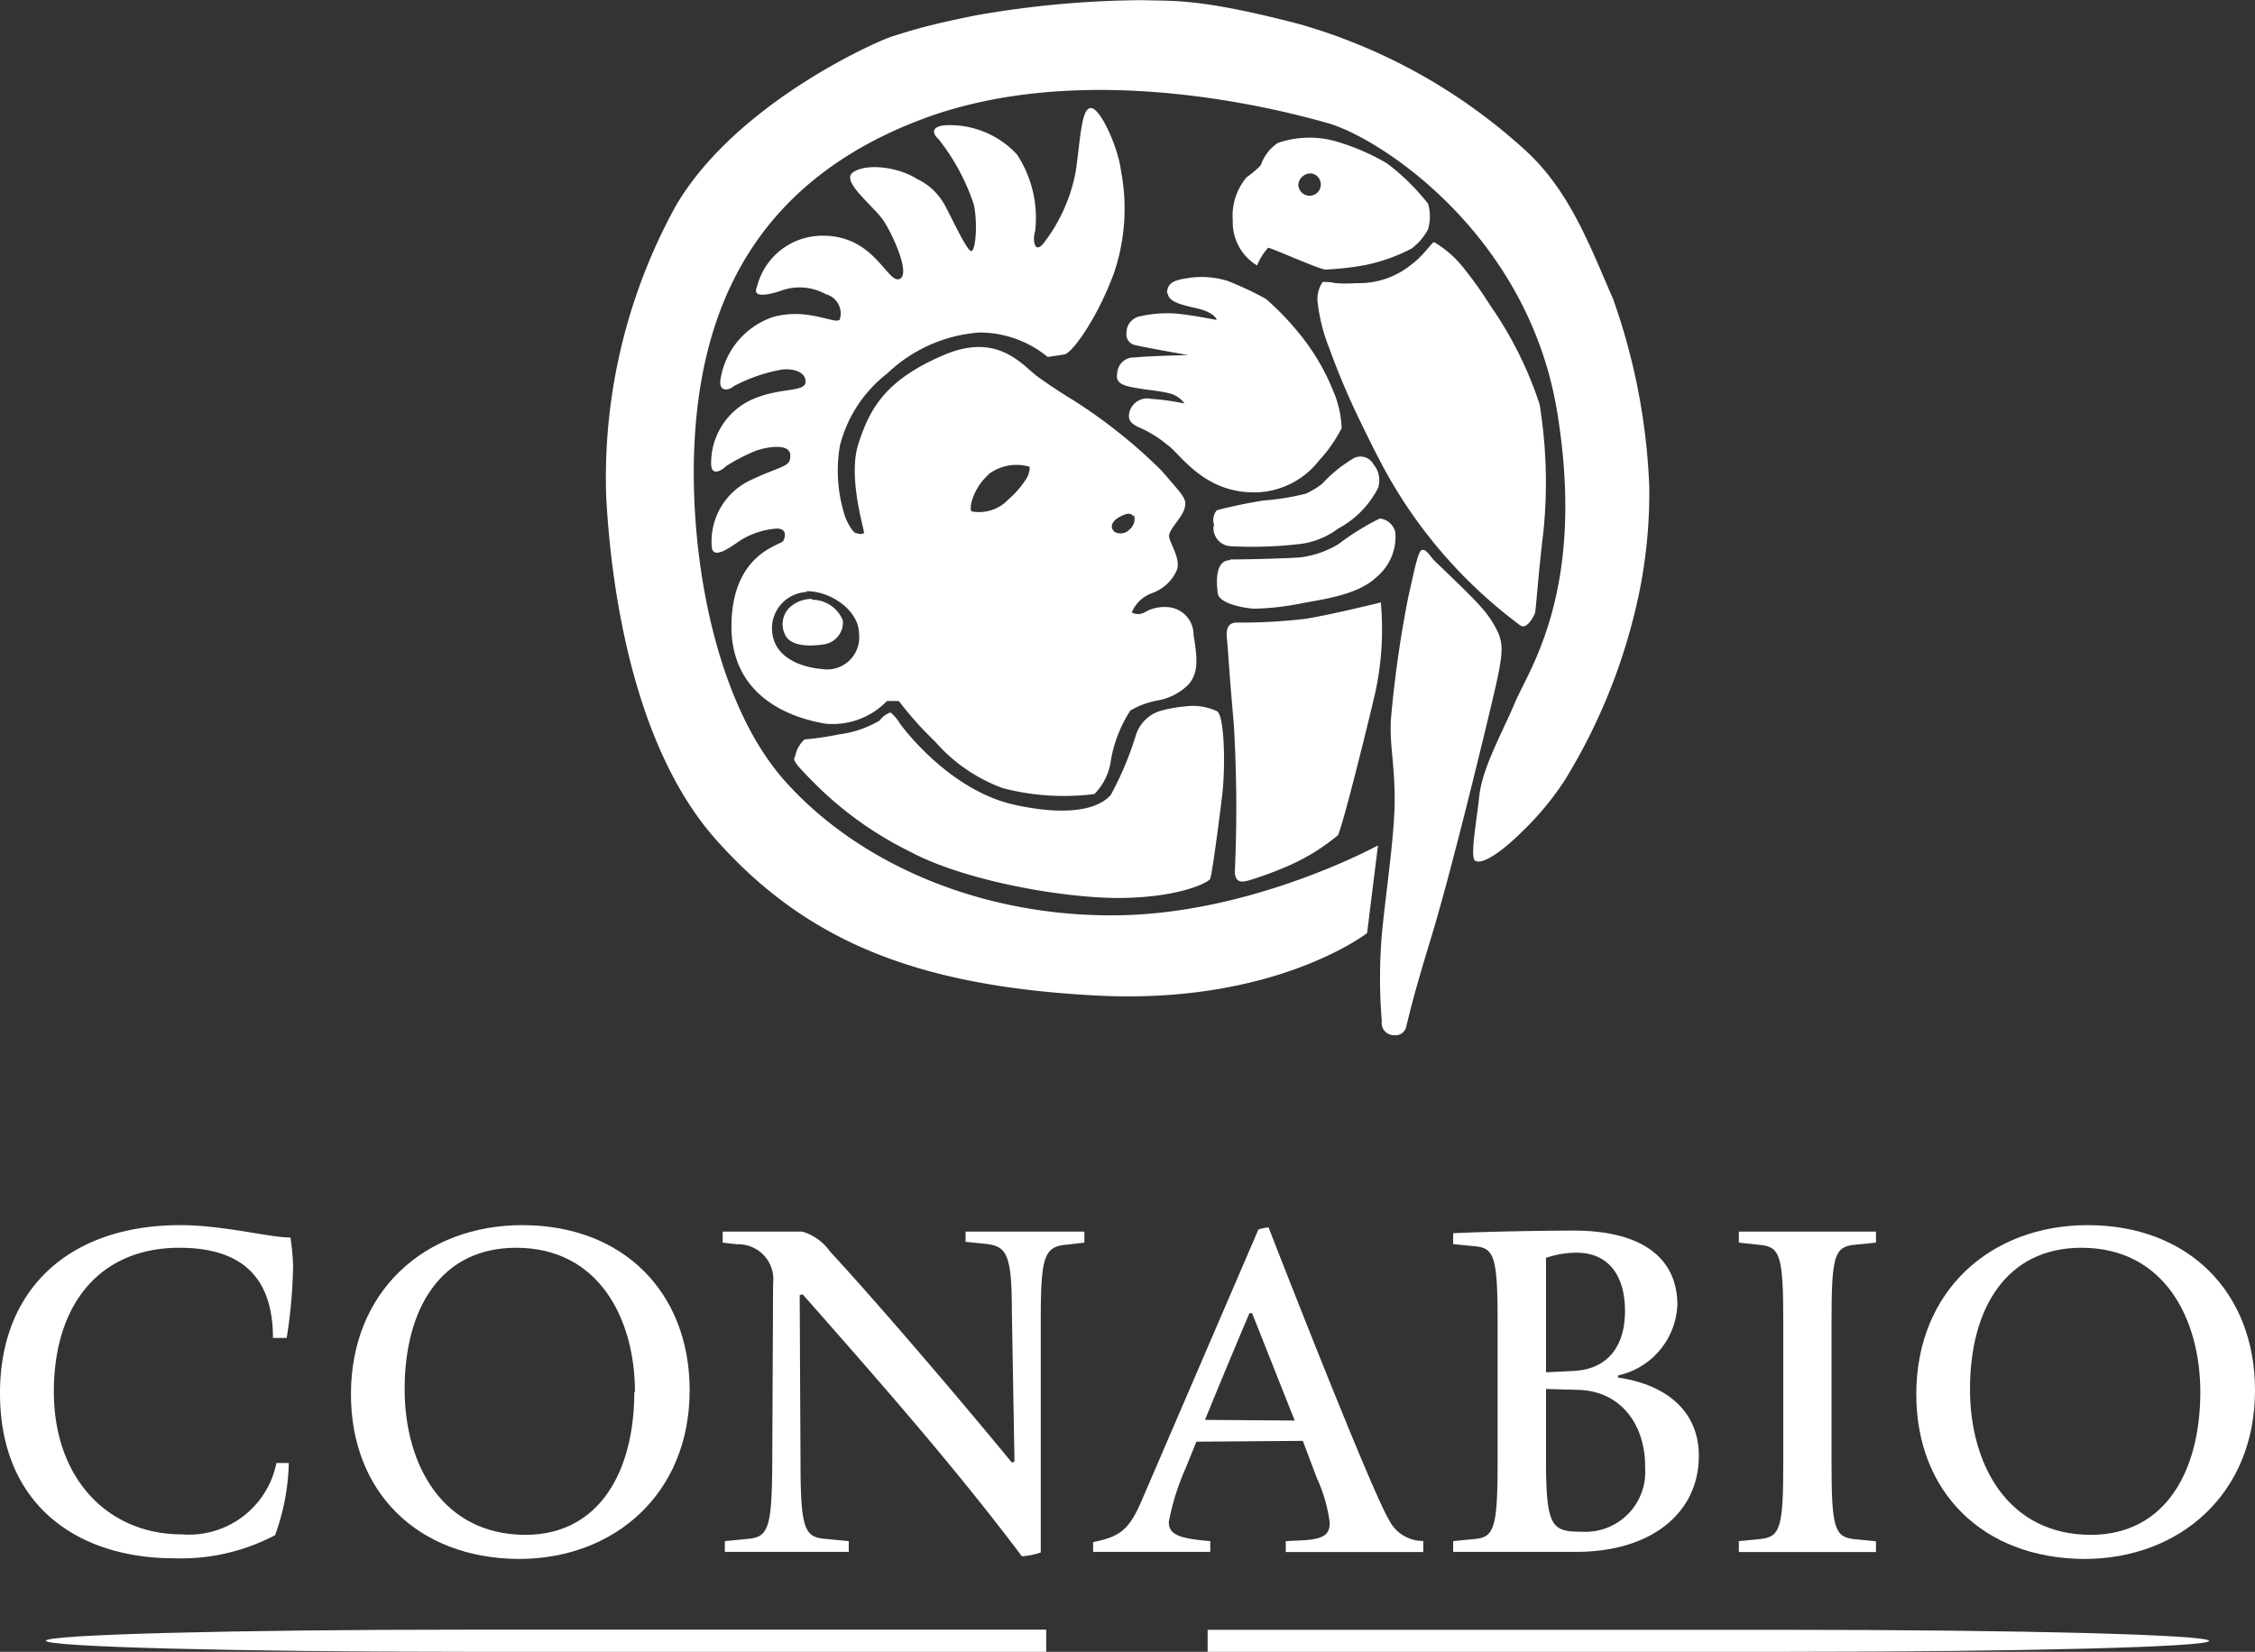 <svg id="Capa_1" data-name="Capa 1" xmlns="http://www.w3.org/2000/svg" viewBox="0 0 136.48 100"><rect x="0" y="0" width="136.48" height="100" fill="#333333" stroke="none"/><defs><style>.cls-1,.cls-2{fill:#fff;}.cls-2{fill-rule:evenodd;}</style></defs><title>conabio</title><path class="cls-1" d="M39.9,110c-14,0-25.36-.3-25.36-0.67s11.36-.67,25.36-0.67H75.08V110H39.9Z" transform="translate(-11.76 -10)"/><path class="cls-1" d="M120.07,108.67c14,0,25.39.3,25.39,0.67s-11.37.66-25.39,0.66H84.85v-1.33h35.22Z" transform="translate(-11.76 -10)"/><path class="cls-1" d="M22.31,104.34c-5.82,0-10.55-3.18-10.55-10C11.76,88,16,84.17,22.67,84.17c2.61,0,5.4.75,6.67,0.75a14.93,14.93,0,0,1,.16,1.68,30.49,30.49,0,0,1-.39,4.4H28.28c0-3.93-2.17-5.46-5.66-5.46-4.81,0-7.6,3.41-7.6,8.71s3.31,8.64,7.73,8.64a5.4,5.4,0,0,0,5.74-4.32h0.75a13.69,13.69,0,0,1-.83,4.37A12.23,12.23,0,0,1,22.31,104.34Z" transform="translate(-11.76 -10)"/><path class="cls-1" d="M33,94.41c0-6.28,4.52-10.24,10.37-10.24,6.13,0,10.13,4.09,10.13,10,0,6.26-4.55,10.21-10.34,10.21C37,104.34,33,100.3,33,94.41Zm17.19-.13c0-4.42-2.17-8.74-7.19-8.74-4.55,0-6.75,3.67-6.75,8.56,0,4.58,2.3,8.82,7.32,8.82C48.09,102.91,50.15,99,50.15,94.28Z" transform="translate(-11.76 -10)"/><path class="cls-1" d="M60.34,88.36l-0.18.05,0.05,10.13c0,4.16.28,4.52,1.55,4.63l1.37,0.13v0.65h-7.5V103.3l1.32-.13c1.29-.1,1.53-0.54,1.55-4.63l0.05-10.83a2.12,2.12,0,0,0-2.17-2.38l-0.88-.1V84.56h4.81A3.17,3.17,0,0,1,62,85.77c3,3.26,7.55,8.58,11,12.77l0.16-.05L73,89.31c0-3.39-.34-3.85-1.53-4l-1.27-.13V84.56h7.19v0.67l-1.14.13c-1.32.13-1.5,0.8-1.5,4.63v14a4.93,4.93,0,0,1-1.14.23C69.8,99.16,65.74,94.48,60.34,88.36Z" transform="translate(-11.76 -10)"/><path class="cls-1" d="M77.92,103.95v-0.59c1.6-.34,2.17-0.67,3-2.66l7-16.26a2.21,2.21,0,0,1,.62-0.13c1.16,3,6.26,16,7.29,17.71a2.29,2.29,0,0,0,2.07,1.27v0.67H89.58V103.3l1.06-.05c1.22-.08,1.6-0.34,1.6-1.06a9.27,9.27,0,0,0-.78-2.71l-0.85-2.25-6.44.05L83.5,98.93a14.58,14.58,0,0,0-1,3.21c0,0.75.57,1,2.51,1.16v0.65H77.92Zm9.62-14.45H87.38c-0.85,2-1.89,4.5-2.69,6.46L90.12,96Z" transform="translate(-11.76 -10)"/><path class="cls-1" d="M99.71,103.3l1.32-.13c1.16-.1,1.37-0.7,1.37-4.63V90c0-3.9-.21-4.45-1.37-4.55l-1.32-.13V84.66c2-.1,5.56-0.16,7.29-0.16,4.21,0,6.28,1.71,6.28,4.5a4.57,4.57,0,0,1-3.59,4.27V93.4c2.87,0.41,4.89,2,4.89,4.73,0,3.46-2.87,5.82-7.42,5.82H99.71V103.3ZM106.93,93c2.22-.08,3.18-1.6,3.18-3.62,0-2.33-1.14-3.54-2.92-3.54a5.72,5.72,0,0,0-1.86.31v6.93Zm4.4,5.77c0-2.46-1.42-4.58-4.11-4.63l-1.89-.05v4.4c0,4,.39,4.24,2.15,4.24A3.62,3.62,0,0,0,111.32,98.78Z" transform="translate(-11.76 -10)"/><path class="cls-1" d="M117,103.95V103.3l1.32-.13c1.19-.13,1.37-0.7,1.37-4.63V90c0-4-.21-4.5-1.37-4.63L117,85.23V84.56h8.3v0.67l-1.32.13c-1.19.13-1.37,0.67-1.37,4.63v8.56c0,3.93.18,4.5,1.37,4.63l1.32,0.13v0.65H117Z" transform="translate(-11.76 -10)"/><path class="cls-1" d="M127.74,94.41c0-6.28,4.52-10.24,10.37-10.24,6.13,0,10.13,4.09,10.13,10,0,6.26-4.55,10.21-10.34,10.21C131.74,104.34,127.74,100.3,127.74,94.41Zm17.19-.13c0-4.42-2.17-8.74-7.19-8.74-4.55,0-6.75,3.67-6.75,8.56,0,4.58,2.3,8.82,7.32,8.82C142.86,102.91,144.93,99,144.93,94.28Z" transform="translate(-11.76 -10)"/><path class="cls-2" d="M91.14,20.5a0.68,0.68,0,1,1-.8.67,0.75,0.75,0,0,1,.8-0.67m-2.06-1.84a5.87,5.87,0,0,1,3.61-.08,13.69,13.69,0,0,1,3,1.3,13.36,13.36,0,0,1,2.5,2.45,2.73,2.73,0,0,1,0,1.55,3.52,3.52,0,0,1-1,1.17,10.64,10.64,0,0,1-2.82,1,17.66,17.66,0,0,1-2.4.27C91.51,26.27,88.7,25,88.51,25a3.72,3.72,0,0,0-.67,1.07,3.06,3.06,0,0,1-1.47-2.74,3.62,3.62,0,0,1,.84-2.6A5.3,5.3,0,0,0,88.07,20,2.62,2.62,0,0,1,89.09,18.66Z" transform="translate(-11.76 -10)"/><path class="cls-2" d="M97.2,26c0.71-.51,1.22-1.34,1.36-1.34a6.37,6.37,0,0,1,1.69,1.45,23.29,23.29,0,0,1,1.69,2.36,23,23,0,0,1,3,6,29.51,29.51,0,0,1,.23,7.74c-0.29,2.37-.46,4.78-0.5,4.89s-0.47,1.06-.9.76a29.1,29.1,0,0,1-8.51-10c-0.47-.89-0.88-1.75-1.28-2.57a44.56,44.56,0,0,1-1.76-4.19,10.84,10.84,0,0,1-.71-2.77,1.84,1.84,0,0,1,.3-1.26,2.8,2.8,0,0,1,.76.07,9,9,0,0,0,1.31,0A5,5,0,0,0,97.2,26" transform="translate(-11.76 -10)"/><path class="cls-2" d="M97.83,43.3c0.26-.09.48,0.4,0.83,0.73s2.31,2.2,2.71,2.69a6,6,0,0,1,1.1,1.67c0.22,0.62.29,1.07-.18,3.13s-2.66,11.15-3.92,15.27-1.39,5-1.49,5.31a0.65,0.65,0,0,1-.72.57,0.74,0.74,0,0,1-.77-0.85,31.79,31.79,0,0,1,0-5.2c0.19-2.18.78-6,.78-8.19s-0.31-3.31-.23-4.85A69.47,69.47,0,0,1,97,46.11c0.32-1.36.56-2.72,0.81-2.81" transform="translate(-11.76 -10)"/><path class="cls-2" d="M82.39,27.81c0-.75.48-0.86,1.43-1a5.31,5.31,0,0,1,2.25.2,20.37,20.37,0,0,1,2.3,1.08,16.12,16.12,0,0,1,1.94,2,13.22,13.22,0,0,1,2.12,3.53,6.22,6.22,0,0,1,.53,2.3,8.47,8.47,0,0,1-1.35,1.94,5,5,0,0,1-4.41,1.93c-2.77-.21-4.07-2.38-4.78-2.85a7,7,0,0,0-1.57-1c-0.75-.3-0.83-0.59-0.73-1a1.11,1.11,0,0,1,1.33-.79,13.66,13.66,0,0,1,2,.28,1.56,1.56,0,0,0-.89-0.61c-0.63-.18-1.82-0.24-2.59-0.45s-0.6-.66-0.59-0.79a1,1,0,0,1,1.05-.94c1-.1,3.24-0.14,3.24-0.14s-2.92-.52-3.25-0.62a0.65,0.65,0,0,1-.48-0.73,1,1,0,0,1,.82-1,7.4,7.4,0,0,1,1.89-.18c0.72,0,2.74.4,2.74,0.4s0-.27-0.68-0.55-2.28-.35-2.27-1.1" transform="translate(-11.76 -10)"/><path class="cls-2" d="M85.25,41.8a0.9,0.9,0,0,1,.16-0.91,28.75,28.75,0,0,1,2.83-.59,14.94,14.94,0,0,0,2.54-.41,4.71,4.71,0,0,0,1-.6,8.43,8.43,0,0,1,1.93-1.56,0.89,0.89,0,0,1,1.17.37,1.5,1.5,0,0,1,.29,1.43A5.74,5.74,0,0,1,92.75,42a4.81,4.81,0,0,1-2.46.95,24.54,24.54,0,0,1-4,.12,1.1,1.1,0,0,1-1.08-1.23" transform="translate(-11.76 -10)"/><path class="cls-2" d="M86.22,43.87c0.94,0,3.88-.07,4.35-0.14a5.9,5.9,0,0,0,2.2-.79,15.29,15.29,0,0,1,2.5-1.55,1.08,1.08,0,0,1,.94.84,3.16,3.16,0,0,1-1.11,2.68C94,46,91.86,46.28,90.61,46.51a16,16,0,0,1-2.89.34c-0.44,0-2.18-.26-2.26-0.94s-0.17-2,.77-2" transform="translate(-11.76 -10)"/><path class="cls-2" d="M95.33,46.45A18,18,0,0,1,95,51.91c-0.46,2-2,8.2-2.27,8.66a12.57,12.57,0,0,1-3,1.85,23.15,23.15,0,0,1-2.38.88c-0.11,0-.89.37-0.85-0.61a84.66,84.66,0,0,0-.07-8.9c-0.29-3.24-.35-4.57-0.4-5s-0.11-1.08.56-1.1a33.17,33.17,0,0,0,4.2-.23c1.5-.24,4.4-0.95,4.58-1" transform="translate(-11.76 -10)"/><path class="cls-2" d="M65.67,53.14a2.84,2.84,0,0,1,.57.68c0.15,0.21,3,4.07,7,4.92s5.33-.13,5.75-0.62a19.23,19.23,0,0,0,1.51-3.59A2.23,2.23,0,0,1,82.13,53a8.51,8.51,0,0,1,1.41-.24,3.42,3.42,0,0,1,1.9.31c0.44,0.36.49,3.41,0.29,5.08S85.11,63,85,63.21s-1.73,1.07-5.16,1.15-9.65-1-13-2.8a21.64,21.64,0,0,1-6-4.36c-1.31-1.32-1-1.19-.93-1.51a1.79,1.79,0,0,1,.55-0.93c0.2,0,1.25-.12,2.07-0.3A6.37,6.37,0,0,0,65,53.62a1.38,1.38,0,0,1,.63-0.48" transform="translate(-11.76 -10)"/><path class="cls-2" d="M101.08,62.12c0.33,0.19,1.33-.31,2.82-1.79a17.51,17.51,0,0,0,2.58-3.12,35.31,35.31,0,0,0,4.17-9.93,30.25,30.25,0,0,0,.93-7.8,38.33,38.33,0,0,0-2.19-11.38c-1.35-3.06-2.58-6.51-5.31-9a34.19,34.19,0,0,0-13.71-7.65c-6-1.56-7.57-1.38-9.49-1.44a59.56,59.56,0,0,0-10.11.93c-3.15.63-4.14,1-5,1.26s-9.42,4-13.09,10.23a34.1,34.1,0,0,0-4.23,17.65c0.21,3.9,1.17,14.61,6.66,20.77s12.19,8.85,23,9.42,16.39-3.78,16.39-3.78l0.66-5.31s-7.44,4.08-15.61,4.23-15.69-3-20.26-8.1-6.09-15.12-5.37-22.18S57.78,20.93,67.5,17.24s21.43-.69,24.61.21S104.23,24.17,106,34.91s-1.68,15.58-2.52,17.56-2,4-2.19,5.73-0.57,3.72-.24,3.92" transform="translate(-11.76 -10)"/><path class="cls-2" d="M60.91,46.31a2,2,0,0,1,1.86,1.25A1.34,1.34,0,0,1,61.68,49c-0.82.14-2.11,0.17-2.42-.61a1.4,1.4,0,0,1,.49-1.77,1.94,1.94,0,0,1,1.16-.36m-0.33-.47c1.49,0,3.16,1.18,3.17,2.57a1.94,1.94,0,0,1-2.19,2.15c-1.36-.11-3.2-0.75-3.07-2.68A2.21,2.21,0,0,1,60.58,45.84Zm11-7.07a2.8,2.8,0,0,1,2.5-.46,1.41,1.41,0,0,1-.28.84,5.81,5.81,0,0,1-1,1.13,2.44,2.44,0,0,1-2.23.73C70.38,40.8,70.64,39.6,71.55,38.77Zm8.82,2.48a0.82,0.82,0,0,1-.25.83,0.76,0.76,0,0,1-.92.18c-0.35-.3-0.16-0.69.34-0.94S80.17,41.07,80.37,41.25ZM77.78,16.54c0.59,0,1.66,2.41,1.83,3.82a12.11,12.11,0,0,1-.44,6.2c-1,2.71-2.52,4.83-3,4.9l-1,.15a6.51,6.51,0,0,0-4.12-1.48,9,9,0,0,0-5.58,2.47A8,8,0,0,0,62.59,37a9,9,0,0,0,.35,4.37c0.49,1.08.71,0.91,0.71,0.91a0.46,0.46,0,0,0,.4,0c0.06-.13-1-3.36-0.34-5.4s1.55-3.85,5.18-5.39c3.3-1.41,4.77.66,5.67,1.31s1.62,1.1,2.21,1.46a31.9,31.9,0,0,1,5.29,4.23c1.39,1.61,1.55,1.72,1.39,2.3s-1,1.3-.93,1.72,0.76,1.43.44,2.06a2.57,2.57,0,0,1-1.48,1.34,2.08,2.08,0,0,0-1.22,1.17,0.81,0.81,0,0,0,.76,0,2.34,2.34,0,0,1,1.29-.33A1.68,1.68,0,0,1,84,48.46c0.26,1.52.26,2.27-.27,2.94a3.48,3.48,0,0,1-1.88,1,5,5,0,0,0-1.68.62A8.06,8.06,0,0,0,79,56a3.59,3.59,0,0,1-1,2.07,14.57,14.57,0,0,1-5.56-.36,10,10,0,0,1-4.09-2.82,20.94,20.94,0,0,1-2.19-2.45H65.44a4.55,4.55,0,0,1-3.72,1.37c-2.13-.35-5.75-1.65-5.69-6s3-4.79,3.14-5.07S59.38,42,58.76,42a4.84,4.84,0,0,0-2.15.69c-0.58.39-1.68,1.24-1.77,0.44a4.1,4.1,0,0,1,2.22-4c2.08-1,2.57-.82,2.53-1.59S58,37.1,57.48,37.3a11.11,11.11,0,0,0-1.79.93c-0.09.13-.89,0.73-0.89-0.16a4.23,4.23,0,0,1,2.06-3.67c1.75-1,3.59-.6,3.65-1.24s-0.73-.86-1.4-0.79a9.73,9.73,0,0,0-2.92,1c-0.37.31-1,.37-0.8-0.53a4.76,4.76,0,0,1,3.13-3.64c2.15-.62,3.87.51,4.07,0.13a1.21,1.21,0,0,0-.85-1.52,3.28,3.28,0,0,0-2.79-.18c-1.29.4-1.59,0.2-1.37-.29a4.08,4.08,0,0,1,4-3.07c3.08,0,3.86,2.83,4.59,2.63s-0.29-2.52-.89-3.47-2.68-2.45-1.89-3,2.7-.35,3.9.42a3.65,3.65,0,0,1,1.52,1.35c0.31,0.44,1.49,3.11,1.75,3s0.37-1.66.15-2.78a12.84,12.84,0,0,0-2.15-4c-0.46-.42-0.35-0.79.46-0.84a5.55,5.55,0,0,1,4.29,1.77A7,7,0,0,1,74.41,24c-0.15.38-.09,1.39,0.46,0.79a10.11,10.11,0,0,0,2-4.43C77.15,18.43,77.2,16.56,77.78,16.54Z" transform="translate(-11.76 -10)"/></svg>